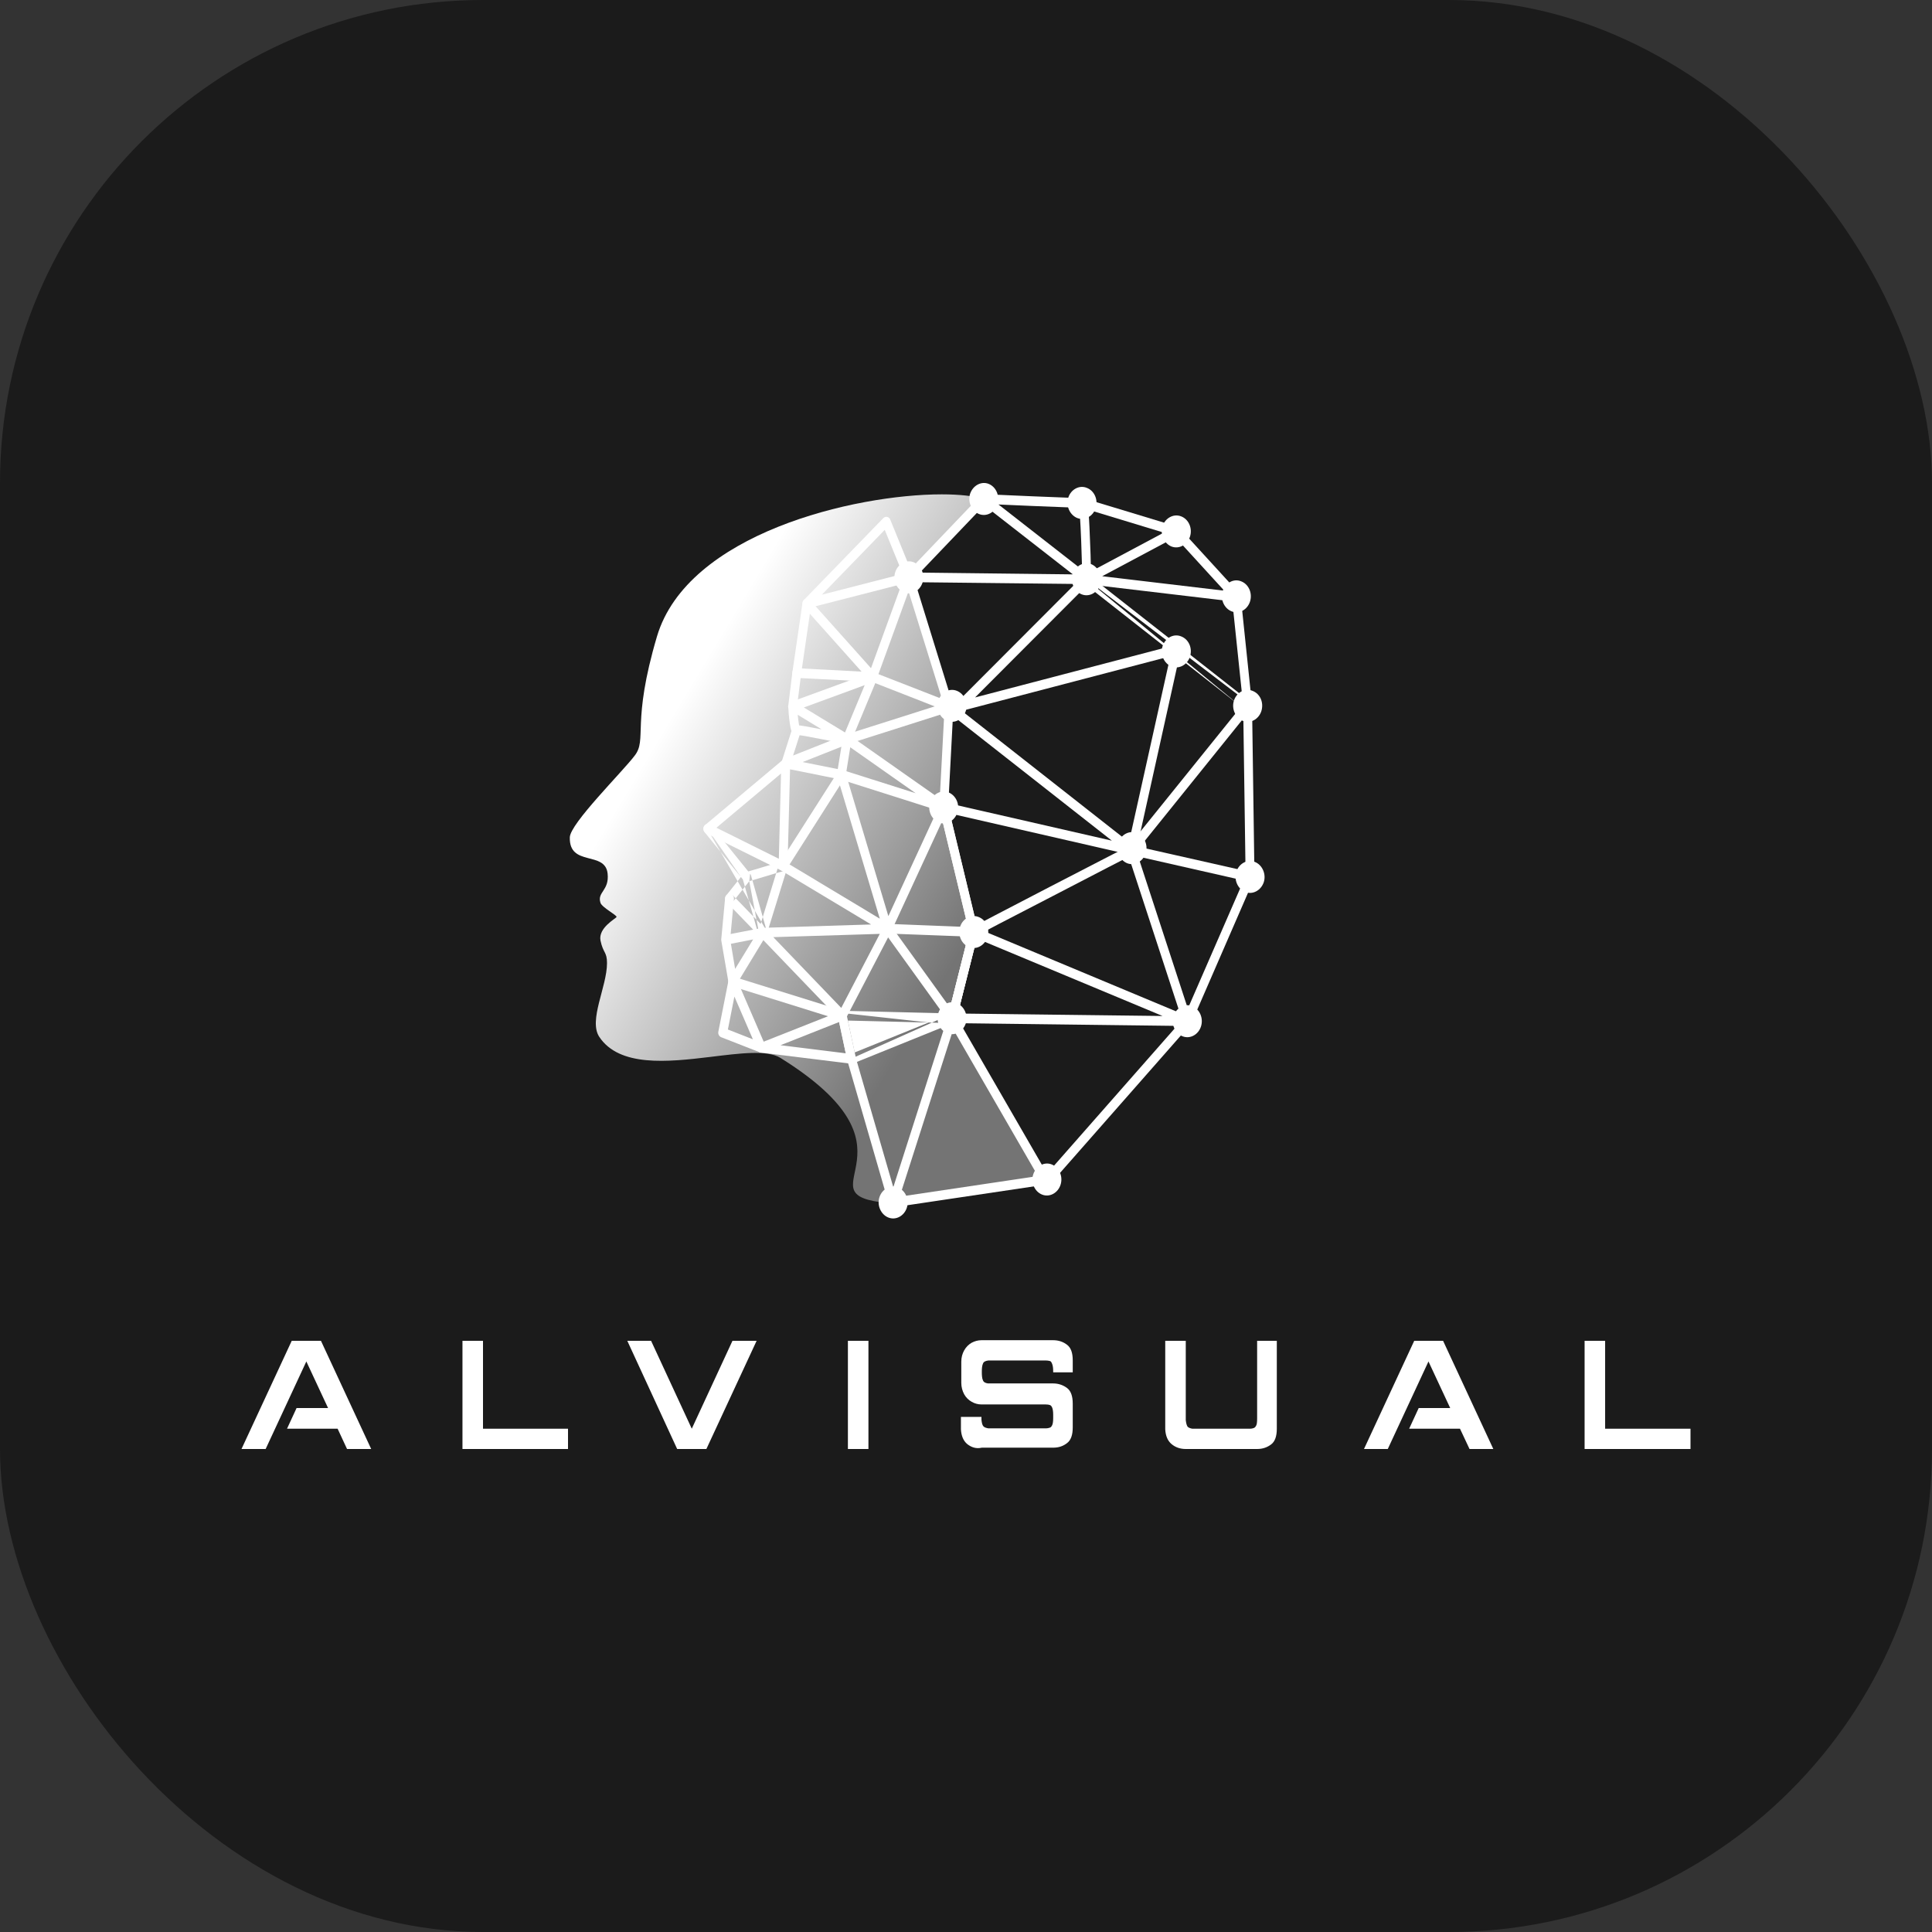 <svg width="16" height="16" viewBox="0 0 16 16" fill="none" xmlns="http://www.w3.org/2000/svg">
<rect x="0" y="0" width="16" height="16" fill="#333333" stroke="none"/>
<rect width="16" height="16" rx="4" fill="#1B1B1B"/>
<path d="M2.416 11.104H2.658L3.074 12H2.874L2.796 11.832H2.377L2.456 11.661H2.717L2.537 11.275L2.2 12H2L2.416 11.104Z" fill="white"/>
<path d="M3.83 11.104H4V11.832H4.704V12H3.83V11.104Z" fill="white"/>
<path d="M5.195 11.104H5.392L5.729 11.832L6.066 11.104H6.266L5.85 12H5.608L5.195 11.104Z" fill="white"/>
<path d="M7.192 11.104H7.022V12H7.192V11.104Z" fill="white"/>
<path d="M8.01 11.959C7.978 11.932 7.961 11.891 7.958 11.837V11.734H8.128V11.758C8.131 11.786 8.135 11.802 8.145 11.813C8.153 11.821 8.167 11.826 8.185 11.829H8.66C8.675 11.829 8.687 11.826 8.695 11.823C8.702 11.821 8.709 11.813 8.714 11.802C8.719 11.791 8.722 11.772 8.722 11.745V11.715C8.722 11.691 8.719 11.671 8.714 11.658C8.709 11.647 8.704 11.639 8.695 11.636C8.687 11.633 8.675 11.631 8.66 11.631H8.128C8.099 11.631 8.071 11.623 8.047 11.609C8.022 11.595 8 11.574 7.985 11.547C7.97 11.519 7.961 11.487 7.961 11.452V11.278C7.961 11.24 7.97 11.21 7.985 11.183C8 11.156 8.022 11.134 8.047 11.12C8.071 11.107 8.099 11.099 8.128 11.099H8.722C8.766 11.099 8.805 11.112 8.837 11.137C8.869 11.161 8.884 11.204 8.884 11.267V11.365H8.722V11.357C8.722 11.329 8.719 11.31 8.714 11.297C8.709 11.283 8.704 11.275 8.697 11.272C8.69 11.27 8.677 11.267 8.66 11.267H8.185C8.16 11.27 8.145 11.278 8.14 11.294C8.133 11.31 8.131 11.332 8.131 11.362C8.131 11.392 8.133 11.416 8.14 11.43C8.145 11.446 8.16 11.454 8.182 11.457H8.722C8.766 11.457 8.805 11.471 8.837 11.495C8.869 11.519 8.884 11.563 8.884 11.625V11.821C8.884 11.883 8.869 11.927 8.837 11.951C8.805 11.976 8.768 11.989 8.722 11.989H8.131C8.084 12 8.044 11.986 8.01 11.959Z" fill="white"/>
<path d="M9.702 11.959C9.67 11.932 9.653 11.891 9.65 11.837V11.104H9.82V11.761C9.823 11.788 9.828 11.804 9.835 11.815C9.842 11.823 9.857 11.829 9.874 11.832H10.35C10.365 11.832 10.377 11.829 10.384 11.826C10.392 11.823 10.399 11.815 10.404 11.804C10.409 11.794 10.411 11.775 10.411 11.747V11.104H10.574V11.832C10.574 11.894 10.559 11.938 10.527 11.962C10.495 11.986 10.458 12 10.411 12H9.82C9.773 12 9.734 11.986 9.702 11.959Z" fill="white"/>
<path d="M11.712 11.104H11.951L12.367 12H12.17L12.091 11.832H11.67L11.749 11.661H12.01L11.83 11.275L11.493 12H11.296L11.712 11.104Z" fill="white"/>
<path d="M13.123 11.104H13.293V11.832H14V12H13.123V11.104Z" fill="white"/>
<path d="M7.884 8.433L8.064 7.719L7.815 6.684L7.86 5.851L7.527 4.781L8.148 4.132C8.069 4.108 7.948 4.094 7.8 4.094C7.074 4.094 5.694 4.42 5.441 5.27C5.227 5.992 5.362 6.122 5.256 6.258C5.153 6.394 4.722 6.82 4.719 6.934C4.712 7.181 5.012 7.043 5.032 7.235C5.047 7.377 4.943 7.387 4.973 7.477C4.985 7.515 5.111 7.58 5.106 7.594C5.101 7.607 4.953 7.683 4.973 7.789C4.995 7.895 5.027 7.881 5.027 7.976C5.027 8.172 4.872 8.449 4.963 8.587C5.13 8.837 5.527 8.796 5.882 8.753C6.128 8.723 6.352 8.693 6.463 8.761C7.677 9.516 6.662 9.869 7.291 9.956L8.662 9.782L7.884 8.433Z" fill="url(#paint0_linear_210_3594)"/>
<path fill-rule="evenodd" clip-rule="evenodd" d="M7.347 4.281C7.359 4.283 7.369 4.292 7.373 4.304L7.561 4.765C7.565 4.776 7.565 4.788 7.56 4.799C7.555 4.81 7.546 4.818 7.536 4.82L6.691 5.037C6.675 5.042 6.658 5.033 6.65 5.018C6.642 5.002 6.645 4.982 6.657 4.969L7.315 4.291C7.323 4.282 7.335 4.278 7.347 4.281ZM6.806 4.925L7.476 4.753L7.327 4.388L6.806 4.925Z" fill="white"/>
<path fill-rule="evenodd" clip-rule="evenodd" d="M7.515 4.743C7.534 4.736 7.555 4.747 7.562 4.768L7.894 5.841C7.901 5.862 7.89 5.884 7.871 5.891C7.852 5.899 7.831 5.887 7.825 5.866L7.492 4.794C7.486 4.773 7.496 4.75 7.515 4.743Z" fill="white"/>
<path fill-rule="evenodd" clip-rule="evenodd" d="M8.149 4.092L8.273 4.098C8.348 4.101 8.447 4.105 8.548 4.11C8.648 4.114 8.749 4.118 8.827 4.121C8.865 4.122 8.898 4.124 8.922 4.124C8.934 4.125 8.943 4.125 8.95 4.125C8.955 4.125 8.957 4.125 8.959 4.125C8.96 4.125 8.96 4.125 8.959 4.125C8.98 4.123 8.992 4.139 8.995 4.143C8.999 4.149 9.001 4.155 9.002 4.158C9.005 4.166 9.007 4.175 9.008 4.185C9.011 4.203 9.014 4.229 9.016 4.259C9.021 4.319 9.024 4.399 9.027 4.478C9.031 4.558 9.033 4.637 9.034 4.697C9.035 4.727 9.036 4.752 9.036 4.769L9.037 4.789L9.037 4.796C9.037 4.812 9.029 4.826 9.017 4.833C9.005 4.84 8.99 4.839 8.979 4.83L8.126 4.165C8.113 4.154 8.108 4.136 8.113 4.119C8.118 4.103 8.133 4.092 8.149 4.092ZM8.961 4.718C8.961 4.712 8.961 4.706 8.961 4.699C8.959 4.64 8.957 4.561 8.954 4.482C8.951 4.403 8.947 4.324 8.943 4.266C8.941 4.241 8.939 4.22 8.937 4.205C8.932 4.205 8.926 4.204 8.92 4.204C8.896 4.204 8.863 4.202 8.824 4.201C8.746 4.198 8.645 4.194 8.545 4.19C8.444 4.185 8.345 4.181 8.27 4.178L8.269 4.178L8.961 4.718ZM8.933 4.185C8.933 4.185 8.933 4.185 8.933 4.185Z" fill="white"/>
<path fill-rule="evenodd" clip-rule="evenodd" d="M8.928 4.154C8.933 4.133 8.953 4.12 8.973 4.126L9.751 4.362C9.752 4.363 9.752 4.363 9.753 4.363C9.759 4.365 9.764 4.369 9.768 4.373L10.265 4.916C10.276 4.928 10.279 4.946 10.272 4.961C10.265 4.977 10.25 4.986 10.235 4.984L8.994 4.837C8.977 4.835 8.964 4.822 8.961 4.804C8.958 4.787 8.967 4.769 8.981 4.761L9.638 4.411L8.953 4.203C8.934 4.197 8.922 4.175 8.928 4.154ZM9.734 4.449L9.128 4.772L10.139 4.892L9.734 4.449Z" fill="white"/>
<path fill-rule="evenodd" clip-rule="evenodd" d="M6.671 4.96C6.684 4.956 6.699 4.96 6.709 4.97L7.253 5.578C7.263 5.59 7.266 5.608 7.26 5.623C7.254 5.638 7.24 5.647 7.225 5.646L6.597 5.614C6.586 5.613 6.577 5.608 6.57 5.599C6.563 5.59 6.561 5.579 6.562 5.568L6.646 4.992C6.648 4.977 6.658 4.965 6.671 4.96ZM6.707 5.083L6.641 5.536L7.135 5.562L6.707 5.083Z" fill="white"/>
<path fill-rule="evenodd" clip-rule="evenodd" d="M7.541 4.744C7.559 4.752 7.569 4.775 7.561 4.796L7.261 5.621C7.253 5.642 7.232 5.652 7.213 5.644C7.194 5.636 7.185 5.612 7.192 5.592L7.493 4.766C7.5 4.746 7.522 4.736 7.541 4.744Z" fill="white"/>
<path fill-rule="evenodd" clip-rule="evenodd" d="M6.604 5.534C6.624 5.537 6.638 5.557 6.635 5.579L6.608 5.792L7.217 5.569C7.231 5.564 7.247 5.568 7.256 5.58C7.266 5.591 7.269 5.609 7.263 5.623L7.049 6.138C7.046 6.145 7.042 6.151 7.036 6.155C7.036 6.155 7.035 6.156 7.034 6.156C7.027 6.161 7.018 6.164 7.008 6.162C7.008 6.162 7.008 6.162 7.008 6.162L6.991 6.158C6.98 6.156 6.964 6.153 6.946 6.149C6.908 6.141 6.857 6.132 6.806 6.122C6.755 6.112 6.704 6.102 6.664 6.095C6.644 6.092 6.627 6.089 6.615 6.088C6.609 6.087 6.605 6.086 6.602 6.086L6.6 6.086C6.585 6.088 6.574 6.08 6.567 6.074C6.561 6.068 6.558 6.061 6.556 6.057C6.552 6.048 6.549 6.037 6.547 6.027C6.543 6.006 6.539 5.979 6.536 5.954C6.533 5.928 6.531 5.902 6.53 5.883C6.529 5.874 6.528 5.865 6.528 5.86L6.528 5.858C6.527 5.855 6.527 5.852 6.527 5.849C6.527 5.845 6.528 5.841 6.529 5.837L6.562 5.569C6.565 5.547 6.583 5.531 6.604 5.534ZM6.607 5.92C6.607 5.928 6.608 5.936 6.609 5.944C6.612 5.969 6.615 5.992 6.618 6.008C6.62 6.008 6.622 6.008 6.624 6.008C6.638 6.01 6.655 6.013 6.676 6.016C6.712 6.023 6.758 6.031 6.804 6.04L6.607 5.92ZM6.657 5.859L6.998 6.066L7.161 5.674L6.657 5.859ZM6.599 6.086C6.599 6.086 6.599 6.086 6.599 6.086Z" fill="white"/>
<path fill-rule="evenodd" clip-rule="evenodd" d="M7.844 5.817C7.856 5.811 7.87 5.812 7.881 5.821L9.391 7.007C9.405 7.018 9.41 7.039 9.403 7.056C9.396 7.073 9.379 7.083 9.362 7.079L7.808 6.723C7.79 6.719 7.778 6.702 7.779 6.682L7.823 5.851C7.824 5.837 7.832 5.824 7.844 5.817ZM7.892 5.929L7.854 6.652L9.208 6.962L7.892 5.929Z" fill="white"/>
<path fill-rule="evenodd" clip-rule="evenodd" d="M8.968 4.774C8.979 4.756 9.002 4.752 9.019 4.765L10.287 5.76L10.202 4.948C10.2 4.926 10.214 4.907 10.235 4.904C10.255 4.902 10.273 4.917 10.275 4.939L10.369 5.841C10.369 5.841 10.369 5.841 10.369 5.841C10.369 5.841 10.369 5.842 10.369 5.843M10.278 5.852L8.976 4.83C8.959 4.817 8.956 4.792 8.968 4.774M10.278 5.852L9.342 7.013C9.333 7.024 9.33 7.039 9.335 7.052C9.339 7.066 9.349 7.076 9.362 7.079L10.345 7.302C10.355 7.304 10.367 7.301 10.376 7.293C10.384 7.286 10.389 7.274 10.389 7.262L10.369 5.845M10.297 5.95L10.315 7.213L9.439 7.015L10.297 5.95Z" fill="white"/>
<path fill-rule="evenodd" clip-rule="evenodd" d="M6.524 6.288C6.537 6.295 6.545 6.309 6.544 6.324L6.522 7.174C6.522 7.187 6.515 7.2 6.505 7.207C6.494 7.214 6.481 7.215 6.47 7.209L5.847 6.9C5.835 6.894 5.827 6.882 5.826 6.868C5.824 6.854 5.829 6.84 5.84 6.832L6.485 6.291C6.496 6.282 6.511 6.281 6.524 6.288ZM5.933 6.855L6.45 7.112L6.468 6.406L5.933 6.855Z" fill="white"/>
<path fill-rule="evenodd" clip-rule="evenodd" d="M5.838 6.833C5.853 6.819 5.876 6.82 5.89 6.837L6.197 7.217L6.476 7.134C6.489 7.13 6.503 7.135 6.512 7.146C6.521 7.156 6.524 7.172 6.52 7.186L6.35 7.736C6.349 7.741 6.347 7.745 6.344 7.749C6.343 7.75 6.342 7.752 6.341 7.753C6.335 7.759 6.329 7.762 6.321 7.764C6.319 7.764 6.317 7.764 6.315 7.764C6.306 7.764 6.297 7.76 6.291 7.754C6.291 7.754 6.29 7.753 6.29 7.753L6.29 7.753C6.285 7.748 6.282 7.743 6.28 7.736L6.239 7.59L6.299 7.652L6.317 7.594L6.35 7.712M6.231 7.29L6.317 7.594L6.428 7.231L6.495 7.212L6.485 7.173L6.45 7.16L6.428 7.231L6.231 7.29ZM6.205 7.298L6.231 7.29L6.22 7.251C6.218 7.245 6.216 7.24 6.212 7.236M6.205 7.298L6.169 7.343L6.152 7.283L6.136 7.263L6.014 7.416C6.001 7.432 6.002 7.456 6.017 7.471L6.29 7.753C6.29 7.753 6.29 7.754 6.291 7.754M6.136 7.263L5.834 6.89C5.821 6.873 5.823 6.848 5.838 6.833M6.093 7.439L6.239 7.59L6.169 7.343L6.093 7.439ZM6.093 7.439L6.067 7.413L6.042 7.442L6.07 7.468L6.093 7.439Z" fill="white"/>
<path fill-rule="evenodd" clip-rule="evenodd" d="M6.046 7.402C6.066 7.404 6.08 7.424 6.078 7.446L6.051 7.735L6.309 7.685C6.323 7.682 6.338 7.689 6.346 7.702C6.354 7.715 6.354 7.733 6.346 7.746L6.1 8.151C6.091 8.164 6.076 8.171 6.062 8.168C6.047 8.164 6.036 8.152 6.033 8.136L5.974 7.792C5.973 7.788 5.973 7.784 5.973 7.78M5.973 7.78L6.005 7.438C6.007 7.416 6.025 7.4 6.046 7.402M6.053 7.816L6.088 8.024L6.237 7.78L6.053 7.816Z" fill="white"/>
<path fill-rule="evenodd" clip-rule="evenodd" d="M6.065 8.089C6.08 8.087 6.096 8.096 6.102 8.112L6.339 8.66C6.345 8.675 6.343 8.692 6.333 8.704C6.323 8.716 6.307 8.72 6.293 8.715L5.973 8.59C5.955 8.583 5.945 8.563 5.949 8.544L6.033 8.12C6.036 8.103 6.049 8.091 6.065 8.089ZM6.082 8.253L6.028 8.526L6.235 8.607L6.082 8.253Z" fill="white"/>
<path fill-rule="evenodd" clip-rule="evenodd" d="M6.034 8.118C6.039 8.096 6.06 8.084 6.079 8.09L6.985 8.372C6.99 8.374 6.995 8.376 6.999 8.38C7.004 8.385 7.008 8.391 7.01 8.398C7.011 8.4 7.011 8.401 7.011 8.402L7.088 8.76C7.09 8.773 7.087 8.786 7.079 8.796C7.071 8.806 7.059 8.811 7.048 8.809L6.301 8.717C6.284 8.715 6.271 8.7 6.269 8.682C6.267 8.663 6.277 8.646 6.293 8.639L6.857 8.416L6.059 8.167C6.039 8.161 6.028 8.139 6.034 8.118ZM6.949 8.464L6.464 8.656L7.004 8.723L6.949 8.464Z" fill="white"/>
<path fill-rule="evenodd" clip-rule="evenodd" d="M6.947 8.386C6.954 8.376 6.965 8.371 6.976 8.371L7.885 8.393C7.886 8.393 7.886 8.393 7.887 8.393C7.895 8.394 7.904 8.397 7.91 8.404C7.917 8.412 7.921 8.421 7.921 8.431C7.921 8.432 7.921 8.433 7.921 8.434C7.921 8.435 7.921 8.436 7.921 8.437C7.921 8.44 7.92 8.443 7.919 8.446L7.919 8.447C7.915 8.458 7.907 8.467 7.896 8.471L7.824 8.5L7.833 8.472L7.691 8.468L7.078 8.716L7.022 8.452L7.691 8.468M7.017 8.782L7.361 9.971C7.366 9.987 7.38 9.998 7.396 9.999C7.412 9.999 7.426 9.988 7.431 9.972L7.919 8.447C7.92 8.444 7.92 8.44 7.921 8.437C7.921 8.435 7.921 8.433 7.921 8.431C7.92 8.411 7.905 8.394 7.887 8.393M7.016 8.78C7.016 8.781 7.017 8.781 7.017 8.782ZM7.016 8.778C7.016 8.779 7.016 8.779 7.016 8.78ZM7.016 8.778L6.94 8.42C6.937 8.408 6.94 8.395 6.947 8.386M7.097 8.794L7.824 8.5L7.398 9.832L7.097 8.794ZM7.398 9.832L7.362 9.945L7.397 9.959L7.432 9.947L7.398 9.832Z" fill="white"/>
<path fill-rule="evenodd" clip-rule="evenodd" d="M6.608 6.009C6.627 6.016 6.637 6.039 6.631 6.06L6.568 6.257L7.002 6.085C7.015 6.08 7.028 6.083 7.038 6.092C7.048 6.101 7.053 6.115 7.051 6.129L7.004 6.422C7.003 6.433 6.997 6.442 6.989 6.448C6.981 6.455 6.971 6.457 6.961 6.455L6.501 6.363C6.5 6.362 6.499 6.362 6.497 6.362C6.488 6.359 6.481 6.353 6.476 6.345C6.471 6.336 6.469 6.325 6.472 6.314C6.472 6.313 6.472 6.311 6.473 6.31L6.561 6.033C6.568 6.012 6.589 6.001 6.608 6.009ZM6.647 6.311L6.938 6.369L6.968 6.184L6.647 6.311Z" fill="white"/>
<path fill-rule="evenodd" clip-rule="evenodd" d="M6.984 6.101C6.995 6.082 7.018 6.077 7.035 6.089L7.835 6.651C7.85 6.661 7.856 6.683 7.849 6.701C7.841 6.719 7.822 6.728 7.805 6.723L6.958 6.454C6.938 6.448 6.927 6.426 6.933 6.404C6.938 6.383 6.959 6.371 6.978 6.377L7.583 6.569L6.995 6.156C6.978 6.144 6.973 6.119 6.984 6.101Z" fill="white"/>
<path fill-rule="evenodd" clip-rule="evenodd" d="M8.01 7.696C8.017 7.675 8.038 7.665 8.057 7.673L9.846 8.42C9.862 8.427 9.872 8.445 9.869 8.465C9.865 8.484 9.85 8.497 9.832 8.497L7.884 8.473C7.863 8.472 7.847 8.454 7.847 8.432C7.848 8.41 7.864 8.392 7.885 8.393L9.628 8.414L8.031 7.748C8.012 7.74 8.003 7.717 8.01 7.696Z" fill="white"/>
<path fill-rule="evenodd" clip-rule="evenodd" d="M9.384 7.003C9.393 7.007 9.401 7.016 9.404 7.027L9.867 8.444C9.872 8.458 9.869 8.474 9.859 8.485L8.692 9.812C8.678 9.828 8.654 9.829 8.64 9.814C8.625 9.798 8.624 9.773 8.638 9.757L9.79 8.447L9.348 7.095L9.177 7.183C9.053 7.248 8.887 7.333 8.722 7.419C8.557 7.504 8.394 7.589 8.272 7.652C8.212 7.684 8.162 7.71 8.128 7.728C8.112 7.737 8.099 7.744 8.091 7.748C8.089 7.749 8.087 7.75 8.086 7.751C8.082 7.754 8.078 7.756 8.074 7.757C8.073 7.757 8.071 7.758 8.069 7.758C8.068 7.758 8.065 7.759 8.064 7.759C8.061 7.759 8.054 7.757 8.05 7.756C8.043 7.752 8.031 7.736 8.027 7.725C8.027 7.716 8.03 7.703 8.032 7.698C8.036 7.692 8.04 7.688 8.04 7.688C8.04 7.688 8.04 7.688 8.04 7.688C8.043 7.685 8.047 7.683 8.047 7.683C8.05 7.681 8.053 7.679 8.058 7.677C8.066 7.672 8.079 7.665 8.096 7.656C8.13 7.638 8.18 7.612 8.241 7.58C8.362 7.517 8.526 7.432 8.691 7.346C8.856 7.261 9.021 7.175 9.146 7.111L9.354 7.004C9.354 7.004 9.354 7.004 9.369 7.04L9.354 7.004C9.363 6.999 9.374 6.999 9.384 7.003Z" fill="white"/>
<path fill-rule="evenodd" clip-rule="evenodd" d="M8.074 7.68C8.093 7.686 8.105 7.708 8.099 7.729L7.92 8.443C7.914 8.465 7.894 8.477 7.874 8.471C7.855 8.465 7.843 8.443 7.849 8.422L8.029 7.708C8.034 7.687 8.054 7.674 8.074 7.68Z" fill="white"/>
<path fill-rule="evenodd" clip-rule="evenodd" d="M10.368 7.227C10.386 7.236 10.394 7.26 10.385 7.28L9.866 8.474C9.857 8.494 9.835 8.503 9.817 8.493C9.798 8.484 9.791 8.46 9.799 8.44L10.319 7.246C10.328 7.226 10.35 7.217 10.368 7.227Z" fill="white"/>
<path d="M9.946 8.501C9.924 8.569 9.855 8.607 9.793 8.582C9.731 8.558 9.697 8.482 9.719 8.414C9.741 8.346 9.81 8.308 9.872 8.332C9.936 8.357 9.968 8.433 9.946 8.501Z" fill="white"/>
<path d="M9.488 7.067C9.465 7.135 9.396 7.173 9.335 7.149C9.273 7.124 9.239 7.048 9.261 6.98C9.283 6.912 9.352 6.874 9.414 6.899C9.478 6.923 9.51 6.999 9.488 7.067Z" fill="white"/>
<path d="M10.466 7.306C10.443 7.374 10.374 7.412 10.313 7.387C10.251 7.363 10.217 7.287 10.239 7.219C10.261 7.151 10.33 7.113 10.392 7.138C10.453 7.162 10.488 7.238 10.466 7.306Z" fill="white"/>
<path d="M10.446 5.889C10.424 5.957 10.355 5.995 10.293 5.97C10.232 5.946 10.197 5.87 10.219 5.802C10.241 5.734 10.31 5.696 10.372 5.721C10.436 5.745 10.468 5.818 10.446 5.889Z" fill="white"/>
<path d="M9.855 5.438C9.833 5.506 9.764 5.544 9.702 5.52C9.64 5.495 9.606 5.419 9.628 5.351C9.65 5.283 9.719 5.245 9.781 5.27C9.845 5.294 9.877 5.368 9.855 5.438Z" fill="white"/>
<path d="M9.111 4.841C9.089 4.909 9.02 4.947 8.958 4.922C8.896 4.898 8.862 4.822 8.884 4.754C8.906 4.686 8.975 4.648 9.037 4.672C9.098 4.697 9.13 4.773 9.111 4.841Z" fill="white"/>
<path d="M8.261 4.176C8.239 4.244 8.17 4.282 8.108 4.257C8.047 4.233 8.012 4.157 8.034 4.089C8.057 4.021 8.126 3.983 8.187 4.007C8.249 4.032 8.281 4.105 8.261 4.176Z" fill="white"/>
<path d="M9.074 4.208C9.052 4.276 8.983 4.314 8.921 4.29C8.86 4.265 8.825 4.189 8.847 4.121C8.869 4.053 8.938 4.015 9 4.04C9.064 4.064 9.096 4.14 9.074 4.208Z" fill="white"/>
<path d="M9.855 4.444C9.833 4.512 9.764 4.55 9.702 4.526C9.64 4.501 9.606 4.425 9.628 4.357C9.65 4.29 9.719 4.252 9.781 4.276C9.845 4.3 9.877 4.376 9.855 4.444Z" fill="white"/>
<path d="M10.352 4.982C10.33 5.05 10.261 5.088 10.2 5.063C10.138 5.039 10.104 4.963 10.126 4.895C10.148 4.827 10.217 4.789 10.278 4.814C10.342 4.838 10.374 4.914 10.352 4.982Z" fill="white"/>
<path d="M7.51 10.002C7.488 10.07 7.419 10.108 7.357 10.083C7.296 10.059 7.261 9.983 7.283 9.915C7.305 9.847 7.374 9.809 7.436 9.834C7.498 9.858 7.532 9.934 7.51 10.002Z" fill="white"/>
<path fill-rule="evenodd" clip-rule="evenodd" d="M7.192 5.593C7.199 5.572 7.22 5.561 7.239 5.569L7.872 5.816C7.887 5.822 7.897 5.837 7.896 5.855C7.896 5.872 7.885 5.887 7.87 5.892L7.025 6.161C7.006 6.167 6.985 6.155 6.98 6.133C6.974 6.112 6.985 6.09 7.004 6.084L7.741 5.85L7.214 5.644C7.195 5.637 7.185 5.614 7.192 5.593Z" fill="white"/>
<path fill-rule="evenodd" clip-rule="evenodd" d="M7.49 4.781C7.491 4.759 7.507 4.741 7.527 4.741L8.998 4.758C9.013 4.758 9.026 4.768 9.032 4.783C9.037 4.798 9.033 4.816 9.022 4.827L8.075 5.776L9.733 5.342C9.745 5.339 9.758 5.343 9.767 5.353C9.776 5.363 9.78 5.377 9.777 5.391L9.413 7.033C9.408 7.055 9.388 7.068 9.368 7.063C9.348 7.057 9.336 7.036 9.341 7.014L9.692 5.435L7.954 5.89C7.938 5.894 7.921 5.886 7.913 5.87C7.906 5.854 7.909 5.834 7.921 5.821L8.904 4.836L7.527 4.821C7.506 4.821 7.49 4.803 7.49 4.781Z" fill="white"/>
<path fill-rule="evenodd" clip-rule="evenodd" d="M6.973 6.376C6.987 6.378 6.999 6.389 7.003 6.403L7.357 7.587L7.782 6.666C7.792 6.647 7.814 6.639 7.832 6.649C7.85 6.658 7.857 6.683 7.848 6.702L7.393 7.687L7.913 8.408C7.926 8.425 7.923 8.45 7.907 8.464C7.891 8.478 7.868 8.475 7.855 8.457L7.355 7.763L7.007 8.431C7.002 8.441 6.992 8.449 6.981 8.45C6.97 8.452 6.958 8.448 6.95 8.44L6.29 7.753C6.279 7.742 6.276 7.725 6.281 7.71C6.286 7.695 6.299 7.685 6.314 7.684L7.214 7.656L6.468 7.208C6.458 7.203 6.452 7.193 6.449 7.182C6.447 7.171 6.449 7.159 6.455 7.15L6.938 6.393C6.946 6.38 6.96 6.374 6.973 6.376ZM7.286 7.734L6.404 7.761L6.967 8.347L7.286 7.734ZM7.381 7.712C7.382 7.711 7.382 7.71 7.383 7.709ZM7.286 7.608L6.956 6.504L6.539 7.159L7.286 7.608Z" fill="white"/>
<path fill-rule="evenodd" clip-rule="evenodd" d="M7.313 7.69C7.314 7.668 7.331 7.651 7.351 7.651L8.065 7.679C8.086 7.679 8.101 7.698 8.101 7.72C8.1 7.742 8.083 7.759 8.063 7.758L7.348 7.731C7.328 7.731 7.312 7.712 7.313 7.69Z" fill="white"/>
<path fill-rule="evenodd" clip-rule="evenodd" d="M7.865 8.399C7.882 8.387 7.904 8.393 7.915 8.411L8.696 9.763C8.707 9.782 8.702 9.807 8.684 9.818C8.667 9.83 8.645 9.825 8.634 9.806L7.853 8.454C7.842 8.435 7.847 8.41 7.865 8.399Z" fill="white"/>
<path d="M8.783 9.812C8.761 9.88 8.692 9.918 8.63 9.893C8.569 9.869 8.534 9.793 8.557 9.725C8.579 9.657 8.648 9.619 8.709 9.643C8.773 9.668 8.805 9.744 8.783 9.812Z" fill="white"/>
<path d="M7.998 5.889C7.975 5.957 7.906 5.995 7.845 5.97C7.783 5.946 7.749 5.87 7.771 5.802C7.793 5.734 7.862 5.696 7.924 5.721C7.985 5.745 8.02 5.818 7.998 5.889Z" fill="white"/>
<path d="M7.64 4.825C7.618 4.893 7.549 4.931 7.488 4.906C7.426 4.882 7.392 4.806 7.414 4.738C7.436 4.67 7.505 4.632 7.566 4.656C7.628 4.681 7.662 4.757 7.64 4.825Z" fill="white"/>
<path d="M7.998 8.476C7.975 8.544 7.906 8.582 7.845 8.557C7.783 8.533 7.749 8.457 7.771 8.389C7.793 8.321 7.862 8.283 7.924 8.308C7.985 8.332 8.02 8.408 7.998 8.476Z" fill="white"/>
<path d="M8.177 7.762C8.155 7.83 8.086 7.868 8.025 7.844C7.963 7.819 7.929 7.743 7.951 7.675C7.973 7.607 8.042 7.569 8.104 7.594C8.168 7.618 8.2 7.694 8.177 7.762Z" fill="white"/>
<path d="M7.928 6.73C7.906 6.798 7.837 6.836 7.776 6.812C7.714 6.787 7.68 6.711 7.702 6.644C7.724 6.576 7.793 6.538 7.855 6.562C7.916 6.587 7.951 6.66 7.928 6.73Z" fill="white"/>
<path fill-rule="evenodd" clip-rule="evenodd" d="M7.806 6.646C7.826 6.64 7.846 6.653 7.851 6.674L8.1 7.709C8.101 7.715 8.101 7.722 8.1 7.729L7.92 8.443C7.914 8.465 7.894 8.477 7.875 8.471C7.855 8.465 7.843 8.443 7.849 8.422L8.026 7.718L7.78 6.694C7.775 6.673 7.786 6.651 7.806 6.646Z" fill="white"/>
<path fill-rule="evenodd" clip-rule="evenodd" d="M7.806 6.646C7.826 6.64 7.846 6.653 7.851 6.674L8.1 7.709C8.101 7.715 8.101 7.722 8.1 7.729L7.92 8.443C7.914 8.465 7.894 8.477 7.875 8.471C7.855 8.465 7.843 8.443 7.849 8.422L8.026 7.718L7.78 6.694C7.775 6.673 7.786 6.651 7.806 6.646Z" fill="white"/>
<path fill-rule="evenodd" clip-rule="evenodd" d="M8.174 4.105C8.188 4.121 8.188 4.146 8.173 4.161L7.553 4.81C7.538 4.825 7.515 4.825 7.501 4.809C7.487 4.793 7.487 4.768 7.502 4.752L8.122 4.103C8.137 4.088 8.16 4.089 8.174 4.105Z" fill="white"/>
<path fill-rule="evenodd" clip-rule="evenodd" d="M8.709 9.763C8.712 9.785 8.698 9.805 8.677 9.808L7.402 9.998C7.381 10.001 7.363 9.986 7.36 9.964C7.357 9.942 7.372 9.922 7.392 9.919L8.667 9.729C8.688 9.726 8.706 9.741 8.709 9.763Z" fill="white"/>
<defs>
<linearGradient id="paint0_linear_210_3594" x1="4.382" y1="4.787" x2="9.71" y2="7.987" gradientUnits="userSpaceOnUse">
<stop offset="0.258" stop-color="white"/>
<stop offset="0.749" stop-color="#747474"/>
</linearGradient>
</defs>
</svg>
